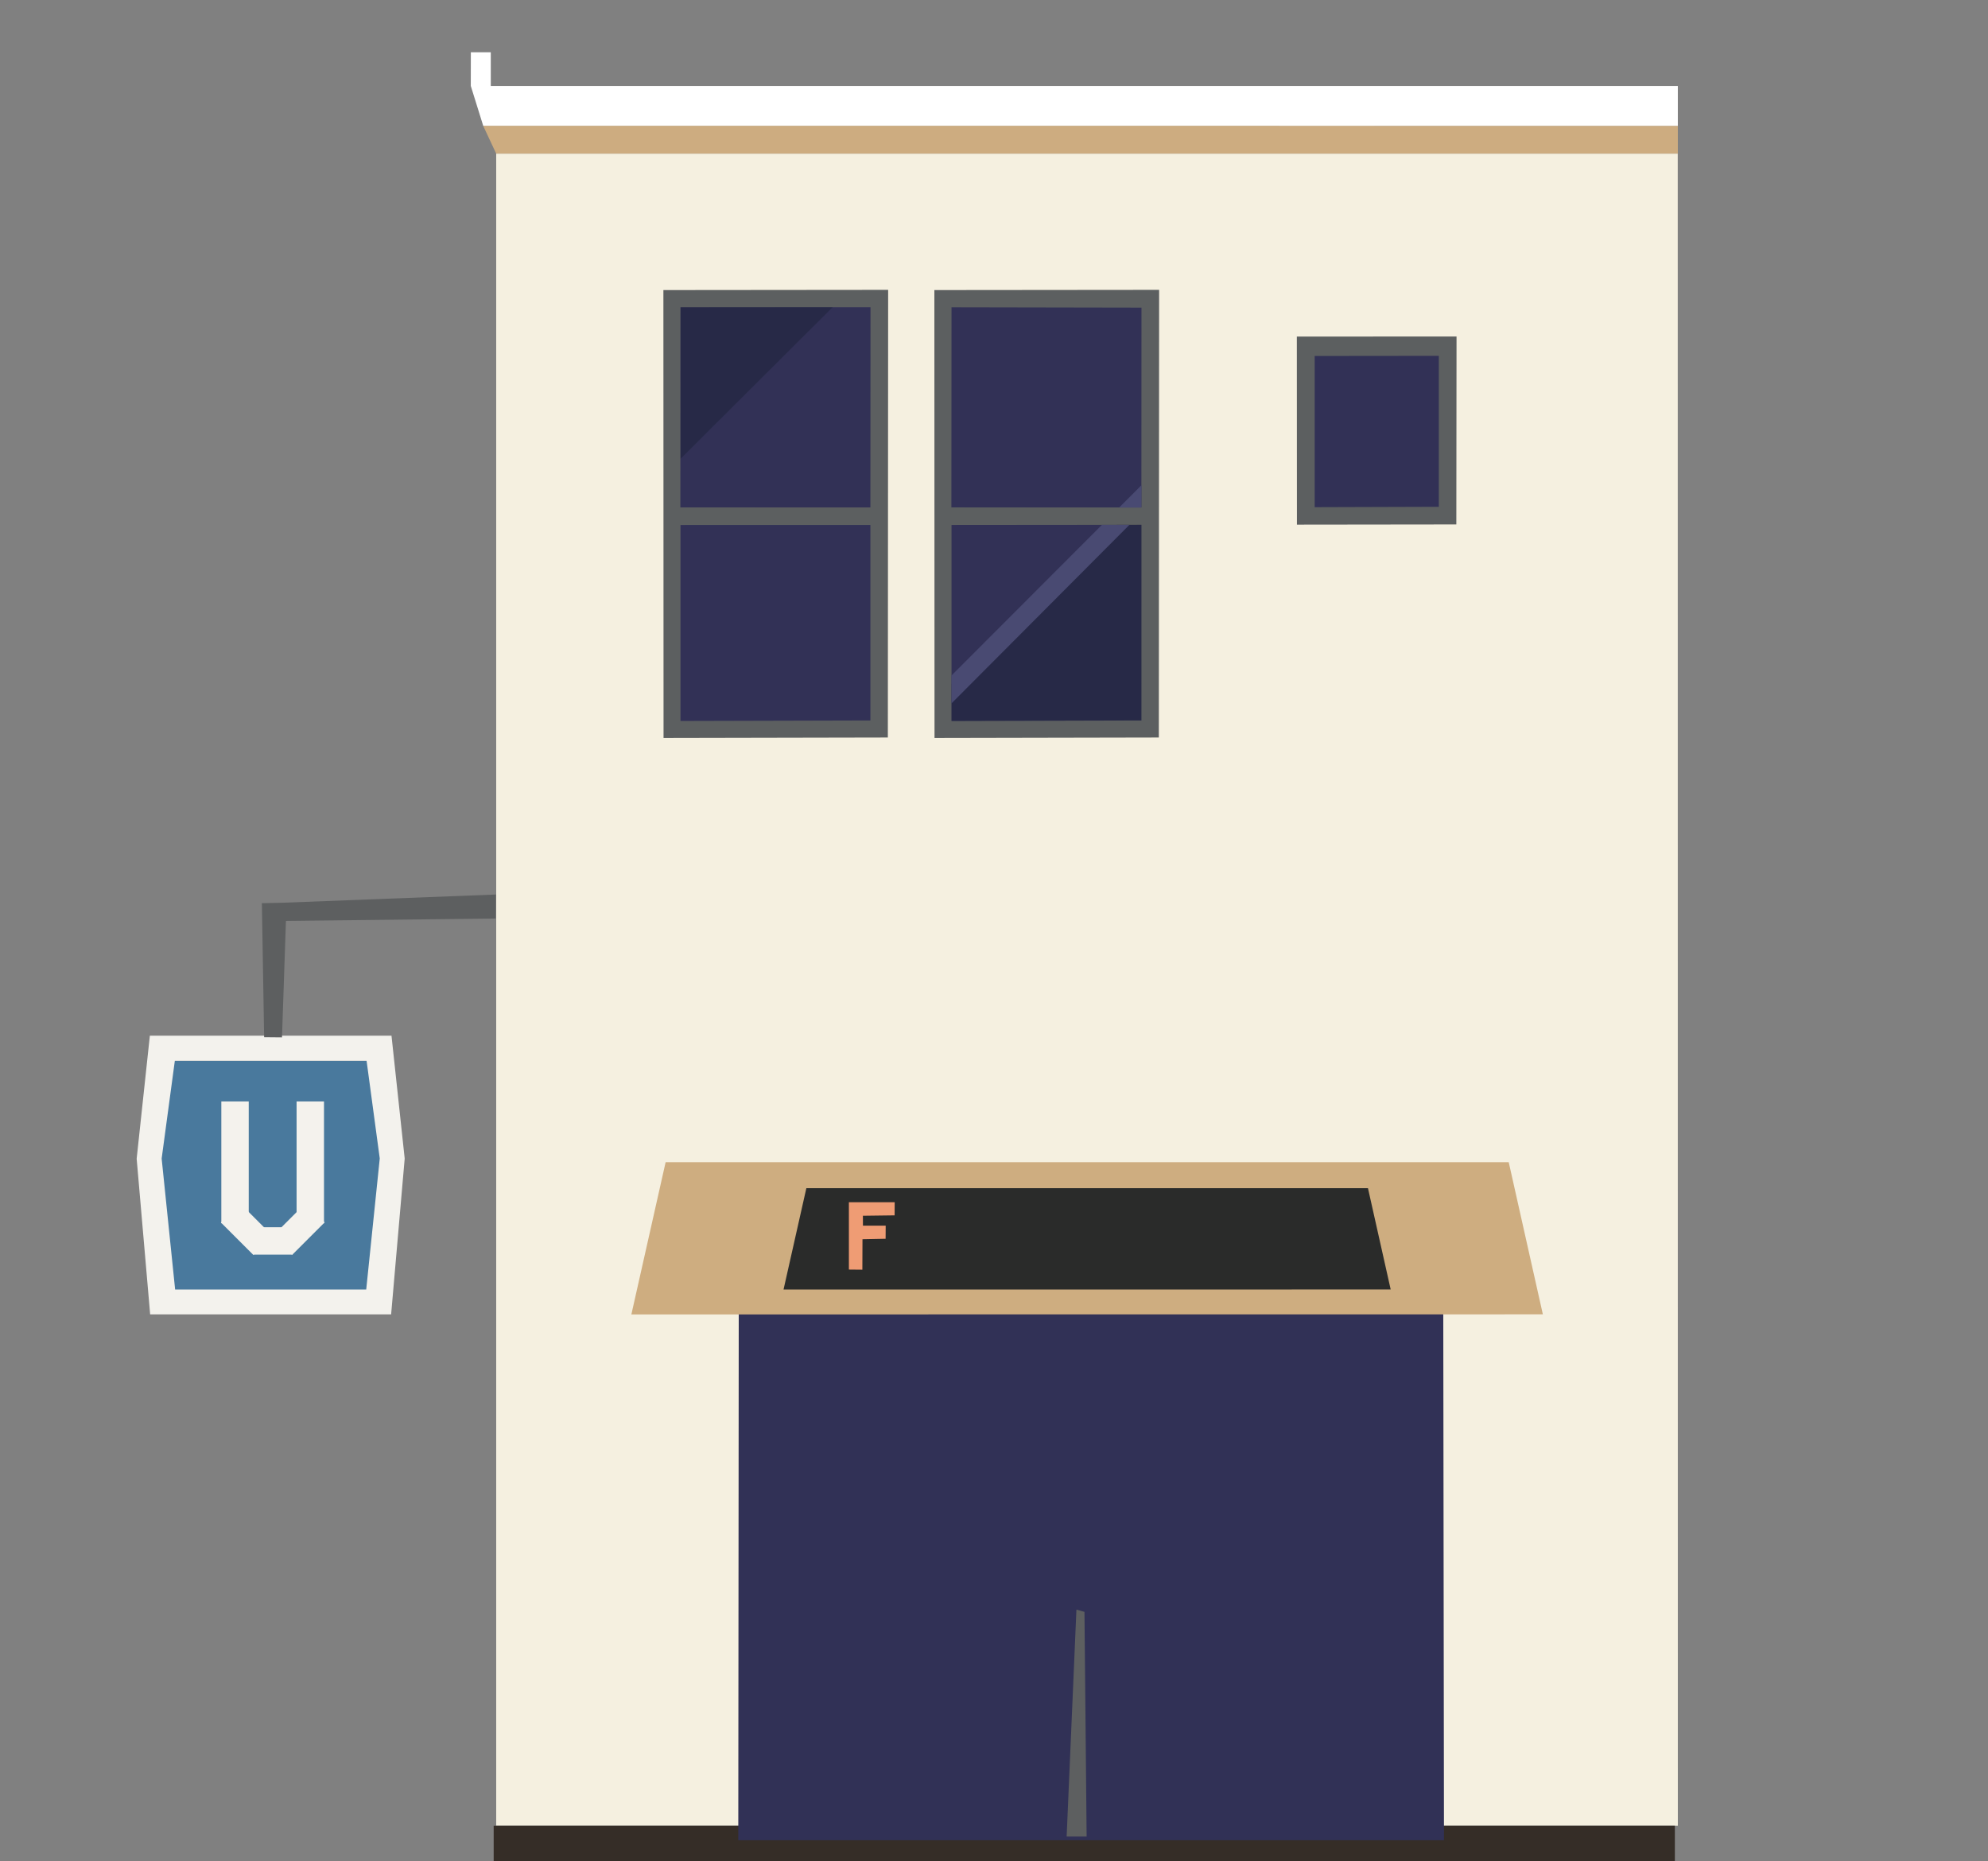 <svg width="673" height="630" xmlns="http://www.w3.org/2000/svg" clip-rule="evenodd">

 <rect width="100%" height="100%" fill="#808080" stroke="none"/>

 <g>
  <title>background</title>
  <rect fill="none" id="canvas_background" height="602" width="802" y="-1" x="-1"/>
 </g>
 <g>
  <title>Layer 1</title>
  <g transform="matrix(1.441,0,0,1,5.512,4.247) " id="ArtBoard1">
   <rect id="svg_1" fill="none" height="629" width="467" y="1.753" x="20.463"/>
   <g transform="matrix(0.694,0,0,1,68.35,-4.247) " id="apartments-narrow-right">
    <g id="svg_2" transform="matrix(1,0,0,1,-2183.66,-296.875) ">
     <path id="svg_3" fill="rgb(245,240,224)" fill-rule="nonzero" d="m2247.63,914.875l400,0l-0.03,-566l-399.97,0l0,566z"/>
    </g>
    <g id="svg_4" transform="matrix(1,0,0,1,-2183.66,-296.875) ">
     <path id="svg_5" fill="rgb(92,95,96)" fill-rule="nonzero" d="m2471.94,546.517l-75.93,0.156l-0.05,-151.61l76.08,-0.073l-0.1,151.527z"/>
    </g>
    <g id="svg_6" transform="matrix(1,0,0,1,-2183.66,-296.875) ">
     <path id="svg_7" fill="rgb(50,49,86)" fill-rule="nonzero" d="m2466.04,540.745l-64.28,0.172l0,-66.36l64.28,-0.057l0,66.245z"/>
    </g>
    <g id="svg_8" transform="matrix(1,0,0,1,-2183.66,-296.875) ">
     <path id="svg_9" fill="rgb(50,49,86)" fill-rule="nonzero" d="m2466.04,468.704l-64.32,-0.056l0.04,-67.769l64.31,0.121l-0.03,67.704z"/>
    </g>
    <g id="svg_10" transform="matrix(1,0,0,1,-2183.66,-296.875) ">
     <path id="svg_11" fill="rgb(92,95,96)" fill-rule="nonzero" d="m2572.65,474.385l-53.96,0.066l-0.03,-63.645l54.06,-0.032l-0.07,63.611z"/>
    </g>
    <g id="svg_12" transform="matrix(1,0,0,1,-2183.66,-296.875) ">
     <path id="svg_13" fill="rgb(50,49,86)" fill-rule="nonzero" d="m2566.72,468.418l-42.02,0.133l0,-51.178l42.02,-0.045l0,51.09z"/>
    </g>
    <g id="svg_14" transform="matrix(1,0,0,1,-2183.66,-296.875) ">
     <path id="svg_15" fill="rgb(92,95,96)" fill-rule="nonzero" d="m2380.21,546.517l-75.93,0.156l-0.05,-151.61l76.08,-0.073l-0.1,151.527z"/>
    </g>
    <g id="svg_16" transform="matrix(1,0,0,1,-2183.66,-296.875) ">
     <path id="svg_17" fill="rgb(50,49,86)" fill-rule="nonzero" d="m2374.3,540.745l-64.28,0.172l0,-66.36l64.28,-0.057l0,66.245z"/>
    </g>
    <g id="svg_18" transform="matrix(1,0,0,1,-2183.66,-296.875) ">
     <path id="svg_19" fill="rgb(50,49,86)" fill-rule="nonzero" d="m2374.3,468.704l-64.32,-0.056l0.04,-67.789l64.32,0.004l-0.04,67.841z"/>
    </g>
    <g id="svg_20" transform="matrix(1,0,0,1,-2183.66,-296.875) ">
     <rect id="svg_21" fill="rgb(92,95,96)" fill-rule="nonzero" height="5.653" width="65.172" y="468.692" x="2401.49"/>
    </g>
    <g id="svg_22" transform="matrix(1,0,0,1,-2183.66,-296.875) ">
     <g id="svg_23" opacity="0.3">
      <path id="svg_24" fill="rgb(13,24,36)" fill-rule="nonzero" d="m2361.54,400.834l-51.49,51.326l-0.01,-51.285l51.5,-0.041z"/>
     </g>
    </g>
    <g id="svg_25" transform="matrix(1,0,0,1,-2183.66,-296.875) ">
     <g id="svg_26" opacity="0.3">
      <path id="svg_27" fill="rgb(13,24,36)" fill-rule="nonzero" d="m2466.05,540.734l0.02,-66.234l-8.38,-0.004l-55.89,53.845l-0.04,12.596l64.29,-0.203z"/>
     </g>
    </g>
    <g id="svg_28" transform="matrix(1,0,0,1,-2183.66,-296.875) ">
     <path id="svg_29" fill="rgb(73,74,114)" fill-rule="nonzero" d="m2401.77,534.951l60.24,-60.449l-9.31,0.013l-50.94,51.006l0.01,9.43z"/>
    </g>
    <g id="svg_30" transform="matrix(1,0,0,1,-2183.66,-296.875) ">
     <path id="svg_31" fill="rgb(73,74,114)" fill-rule="nonzero" d="m2466.03,468.676l0.02,-7.554l-7.55,7.564l7.53,-0.01z"/>
    </g>
    <g id="svg_32" transform="matrix(1,0,0,1,-2183.66,-296.875) ">
     <rect id="svg_33" fill="rgb(92,95,96)" fill-rule="nonzero" height="5.905" width="68.914" y="468.661" x="2308.28"/>
    </g>
    <g id="svg_34" transform="matrix(1,0,0,1,-2186.34,-298.875) ">
     <path id="svg_35" fill="rgb(205,172,128)" fill-rule="nonzero" d="m2250.31,350.875l-4.42,-9.438l404.42,0.022l0,9.416l-400,0z"/>
    </g>
    <g id="svg_36" transform="matrix(1,0,0,1,-2186.34,-298.875) ">
     <path id="svg_37" fill="white" fill-rule="nonzero" d="m2245.91,341.44l-4.2,-13.48l0.02,-11.397l6.75,0l0,11.397l401.83,0.001l0,13.499l-404.4,-0.02z"/>
    </g>
    <g id="svg_38" transform="matrix(1,0,0,1,-2183.66,-296.875) ">
     <g id="svg_39" opacity="0.3">
      <path id="svg_40" fill="rgb(13,24,36)" fill-rule="nonzero" d="m2488.2,863.184l52.85,-52.709l0.01,52.697l-52.86,0.012z"/>
     </g>
    </g>
    <g id="svg_41" transform="matrix(1,9.31085e-20,9.31085e-20,1,-2184.65,-296.875) ">
     <rect id="svg_42" fill="rgb(53,45,39)" fill-rule="nonzero" height="12" width="399.848" y="914.875" x="2247.767"/>
    </g>
    <g transform="matrix(-1.788,0,0,1.788,206.988,336.964) " id="subway-sign">
     <g id="svg_43" transform="matrix(0.5,0,0,0.5,-54.048,-130.141) ">
      <path id="svg_44" fill="rgb(73,121,157)" fill-rule="nonzero" d="m316.351,285.051l77.221,0l1.822,42.974l-5.816,51.459l-72.475,0l-12.574,-51.459l11.822,-42.974z"/>
     </g>
     <g id="svg_45" transform="matrix(0.5,0,0,0.5,-54.048,-130.141) ">
      <path id="svg_46" fill="rgb(243,242,237)" fill-rule="nonzero" d="m389.641,371.618l-72.352,0l-5.127,-49.63l4.989,-36.999l72.601,0l4.992,37.031l-5.103,49.598zm-81.924,-96.108l-4.996,46.51l5.135,58.998l91.244,0l5.109,-58.936l-4.998,-46.572l-91.494,0z"/>
     </g>
     <g id="svg_47" transform="matrix(0.5,0,0,0.5,-54.048,-130.141) ">
      <rect id="svg_48" fill="rgb(244,242,237)" height="46.125" width="10.375" y="300.4" x="333.276"/>
      <rect id="svg_49" fill="rgb(244,242,237)" height="46.125" width="10.375" y="300.4" x="361.776"/>
      <g id="svg_50" transform="matrix(0.707,-0.707,0.707,0.707,-129.958,370.295) ">
       <rect id="svg_51" fill="rgb(244,242,237)" height="17.406" width="10.257" y="310.4" x="344.48"/>
      </g>
      <g id="svg_52" transform="matrix(0.707,0.707,-0.707,0.707,359.568,-183.785) ">
       <rect id="svg_53" fill="rgb(244,242,237)" height="17.406" width="10.257" y="365.841" x="373.587"/>
      </g>
      <rect id="svg_54" fill="rgb(244,242,237)" height="10.375" width="14.625" y="348.025" x="345.276"/>
     </g>
    </g>
    <g id="svg_55" transform="matrix(-0.003,0.358,0.17,0.002,-111.688,160.149) ">
     <path id="svg_56" fill="rgb(93,95,96)" fill-rule="nonzero" d="m415.309,1039.577l-22.688,0l11.113,-465.081l16.649,3.984l-5.074,461.097z"/>
    </g>
    <g id="svg_57" transform="matrix(-0.368,-0,0,-0.1,96.674,383.094) ">
     <path id="svg_58" fill="rgb(93,95,96)" fill-rule="nonzero" d="m304.412,773.881l-22.688,0l4.196,-454.33l16.422,0.581l2.07,453.749z"/>
    </g>
    <g transform="matrix(2.456,0,0,2.456,59.138,-86.352) " id="stairs">
     <g id="svg_59" transform="matrix(0.428,0,0,0.428,-782.681,-196.34) ">
      <path id="svg_60" fill="rgb(49,49,86)" fill-rule="nonzero" d="m1911.251,1133.457l227.26,0l-0.23,-170.65l-226.88,-0.018l-0.15,170.668z"/>
     </g>
     <g id="svg_61" transform="matrix(0.428,0,0,0.428,-783.109,-188.213) ">
      <path id="svg_62" fill="rgb(206,173,128)" fill-rule="nonzero" d="m1888.851,896.147l-11.03,49.01l293.53,-0.027l-10.99,-48.982l-271.51,0l0,-0.001z"/>
     </g>
     <g id="svg_63" transform="matrix(0.428,0,0,0.428,-783.109,-188.213) ">
      <path id="svg_64" fill="rgb(42,43,42)" fill-rule="nonzero" d="m1934.171,904.51l-7.35,32.646l195.53,-0.018l-7.32,-32.629l-180.86,0l0,0.001z"/>
     </g>
     <g id="svg_65" transform="matrix(0.428,0,0,0.428,-59.566,-98.447) ">
      <path id="svg_66" fill="rgb(239,156,116)" fill-rule="nonzero" d="m272.099,699.301l-10.261,0l-4.487,-0.009l-0.001,21.693l4.337,0.041l0.039,-9.811l7.449,-0.149l0.024,-4.226l-7.323,0l-0.016,-3.184l10.216,-0.132l0.023,-4.223z"/>
     </g>
     <g id="svg_67" transform="matrix(0.428,0,0,0.428,-55.856,-62.742) ">
      <path id="svg_68" fill="rgb(93,95,96)" fill-rule="nonzero" d="m325.241,820.133l-6.436,0l3.151,-73.081l2.591,0.727l0.694,72.354z"/>
     </g>
    </g>
   </g>
  </g>
 </g>
</svg>